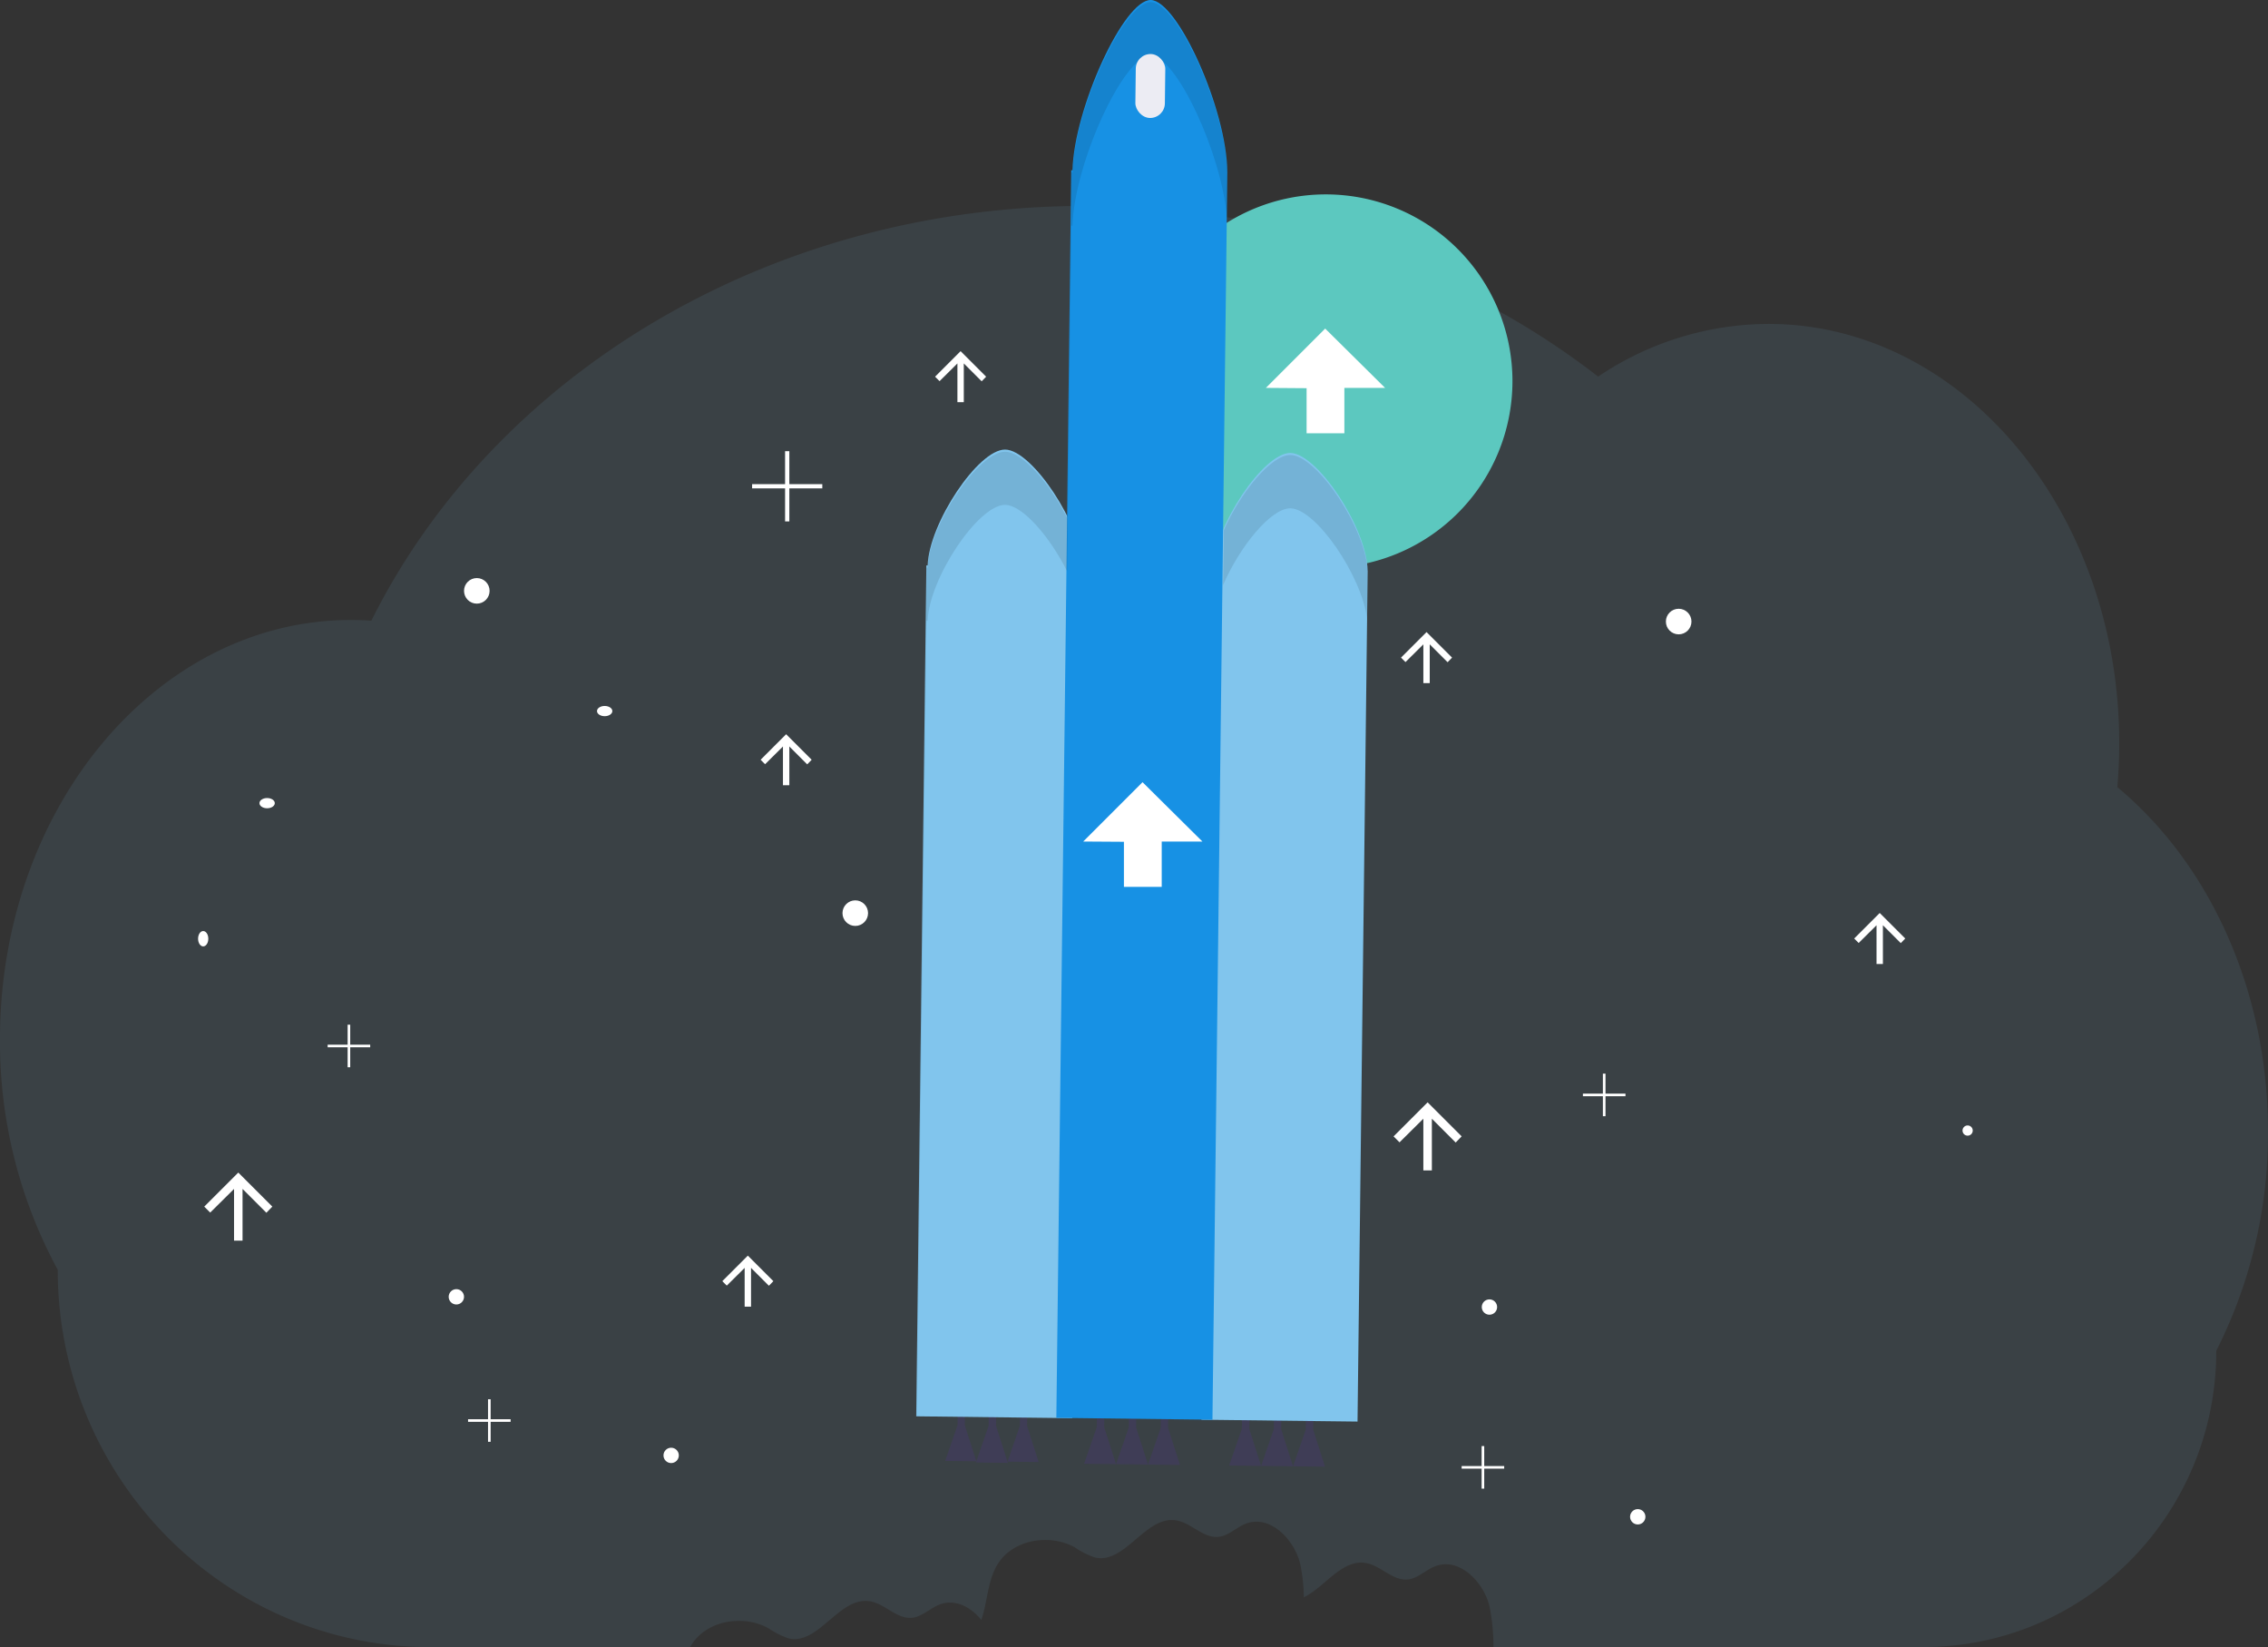 <svg xmlns="http://www.w3.org/2000/svg" width="443.462" height="321.98" viewBox="0 0 443.462 321.98"><rect x="0" y="0" width="443.462" height="321.98" fill="#333333" stroke="none"/><defs><style>.a,.e{fill:#81c5ed;}.a,.g{opacity:0.1;}.b{fill:#5cc8bf;}.c{fill:#fff;}.d{fill:#3f3d56;}.f{fill:#1791e4;}.h{fill:#ececf3;}</style></defs><g transform="translate(0 0)"><path class="a" d="M481,273.39c.245-2.816.374-5.678.374-8.57,0-45.274-30.718-81.978-68.608-81.978a59.789,59.789,0,0,0-33.28,10.3c-26.82-20.8-61.835-33.368-100.141-33.368-62.33,0-115.945,33.31-139.732,81.08-1.319-.092-2.65-.141-3.994-.141-37.911,0-68.624,36.7-68.624,81.974A93.375,93.375,0,0,0,78.29,367.74h0c0,40.731,32.636,73.762,72.893,73.762h50.753l.225-.387c2.983-4.842,10.126-6.053,15.1-3.3a16.031,16.031,0,0,0,4.006,2c5.878,1.248,9.826-8.208,15.775-7.288,2.987.462,5.317,3.549,8.32,3.232,1.993-.212,3.5-1.88,5.375-2.588,3-1.14,6.04.441,8.141,3.008,1.219-3.507,1.211-7.663,3.182-10.879,2.983-4.842,10.126-6.053,15.1-3.3a16.031,16.031,0,0,0,4.006,2c5.878,1.248,9.826-8.208,15.775-7.288,2.987.462,5.317,3.549,8.32,3.232,1.993-.212,3.5-1.88,5.375-2.588,4.668-1.776,9.447,3.045,10.6,7.9a33.7,33.7,0,0,1,.7,6.506c4.027-1.951,7.43-7.438,12.027-6.727,2.987.462,5.317,3.549,8.32,3.232,1.993-.212,3.5-1.88,5.375-2.588,4.668-1.776,9.447,3.045,10.6,7.9a41.18,41.18,0,0,1,.757,7.9h84.1c31.616,0,57.234-25.925,57.234-57.908h0A93.82,93.82,0,0,0,510.462,340.7C510.462,312.827,498.814,288.2,481,273.39Z" transform="translate(-67 -119.522)"/><path class="b" d="M36.5,0A36.5,36.5,0,1,1,0,36.5,36.5,36.5,0,0,1,36.5,0Z" transform="translate(222.731 38)"/><path class="c" d="M594.99,166l11.594-11.594L618.295,166h-7.958v8.865h-7.388v-8.807Z" transform="translate(-347.471 -90.175)"/><path class="c" d="M729.488,594.312V584.2l4.659,4.659,1.165-1.206L728.656,581,722,587.656l1.165,1.165,4.659-4.618v10.109Z" transform="translate(-449.516 -365.518)"/><path class="c" d="M170.488,627.312V617.2l4.659,4.659,1.165-1.206L169.656,614,163,620.656l1.165,1.165,4.659-4.618v10.109Z" transform="translate(-123.063 -384.789)"/><path class="c" d="M731.116,370V362.42l3.495,3.494.874-.9-4.992-4.992-4.992,4.992.874.874,3.494-3.465V370Z" transform="translate(-451.56 -236.466)"/><path class="c" d="M512.116,238V230.42l3.494,3.494.874-.9-4.992-4.992-4.992,4.992.874.874,3.494-3.465V238Z" transform="translate(-323.665 -159.379)"/><path class="c" d="M430.116,418V410.42l3.494,3.494.874-.9-4.992-4.992-4.992,4.992.874.874,3.494-3.465V418Z" transform="translate(-275.778 -264.498)"/><path class="c" d="M944.116,502V494.42l3.495,3.494.874-.9-4.992-4.992-4.992,4.992.874.874,3.494-3.465V502Z" transform="translate(-575.951 -313.554)"/><path class="c" d="M412.116,663V655.42l3.494,3.494.874-.9-4.992-4.992-4.992,4.992.874.874,3.494-3.465V663Z" transform="translate(-265.266 -407.577)"/><circle class="c" cx="2.5" cy="2.5" r="2.5" transform="translate(325.731 119)"/><circle class="c" cx="2.5" cy="2.5" r="2.5" transform="translate(90.731 113)"/><circle class="c" cx="2.5" cy="2.5" r="2.5" transform="translate(164.731 176)"/><circle class="c" cx="1" cy="1" r="1" transform="translate(383.731 220)"/><circle class="c" cx="1.5" cy="1.5" r="1.5" transform="translate(289.731 254)"/><circle class="c" cx="1.5" cy="1.5" r="1.5" transform="translate(129.731 283)"/><ellipse class="c" cx="1" cy="1.5" rx="1" ry="1.5" transform="translate(38.731 182)"/><ellipse class="c" cx="1.5" cy="1" rx="1.5" ry="1" transform="translate(50.731 156)"/><circle class="c" cx="1.5" cy="1.5" r="1.5" transform="translate(318.731 295)"/><circle class="c" cx="1.5" cy="1.5" r="1.5" transform="translate(87.731 252)"/><ellipse class="c" cx="1.5" cy="1" rx="1.5" ry="1" transform="translate(116.731 138)"/><path class="c" d="M367.228,218.448H360.78V212h-.832v6.448H353.5v.832h6.448v6.448h.832V219.28h6.448Z" transform="translate(-206.442 -123.807)"/><path class="c" d="M752.32,508.406h-3.906V504.5h-.508v3.906H744v.508h3.906v3.906h.508v-3.906h3.906Z" transform="translate(-434.492 -294.625)"/><path class="c" d="M695.32,683.406h-3.906V679.5h-.508v3.906H687v.508h3.906v3.906h.508v-3.906h3.906Z" transform="translate(-401.204 -396.824)"/><path class="c" d="M228.32,661.406h-3.906V657.5h-.508v3.906H220v.508h3.906v3.906h.508v-3.906h3.906Z" transform="translate(-128.479 -383.976)"/><path class="c" d="M162.32,485.406h-3.906V481.5h-.508v3.906H154v.508h3.906v3.906h.508v-3.906h3.906Z" transform="translate(-89.935 -281.193)"/><path class="d" d="M448.081,666.369l.029-2.342-1.406-.017-.029,2.342-2.425,7.006,6.09.071Z" transform="translate(-259.439 -387.778)"/><path class="d" d="M462.631,666.6l.029-2.4-1.444-.021-.029,2.4-2.488,7.184,6.248.071Z" transform="translate(-267.878 -387.878)"/><path class="d" d="M477.371,666.719l.029-2.342-1.406-.017-.029,2.342-2.425,7.005,6.094.071Z" transform="translate(-276.545 -387.983)"/><path class="d" d="M581.651,668.021l.029-2.4-1.444-.017-.029,2.4-2.488,7.18,6.248.075Z" transform="translate(-337.385 -388.707)"/><path class="d" d="M596.671,668.2l.029-2.4-1.444-.017-.029,2.4-2.488,7.18,6.248.075Z" transform="translate(-346.157 -388.812)"/><path class="d" d="M611.691,668.381l.029-2.4-1.444-.017-.029,2.4-2.488,7.18,6.248.075Z" transform="translate(-354.928 -388.917)"/><path class="d" d="M513.471,667.211l.029-2.4-1.443-.017-.029,2.4-2.488,7.18,6.248.075Z" transform="translate(-297.568 -388.234)"/><path class="d" d="M528.491,667.391l.029-2.4-1.439-.017-.029,2.4-2.492,7.18,6.248.075Z" transform="translate(-306.34 -388.339)"/><path class="d" d="M543.511,667.571l.029-2.4-1.439-.017-.029,2.4-2.492,7.18,6.253.075Z" transform="translate(-315.112 -388.444)"/><path class="e" d="M530.133,297.287c-.087-8.279-9.839-22.955-15.1-23.018s-14.885,14.381-15.168,22.656h-.25L497.63,463.249l30.526.362,1.984-166.319Z" transform="translate(-318.485 -186.389)"/><path class="e" d="M664.178,298.887c-.087-8.279-9.839-22.955-15.1-23.018s-14.885,14.381-15.163,22.656h-.25L631.68,464.849l30.527.362,1.984-166.319Z" transform="translate(-396.77 -187.323)"/><path class="f" d="M596.93,96.683c-.046-12.135-9.718-33.6-14.976-33.663s-14.976,21.171-15.3,33.28h-.245L563.5,340.18l30.522.366,2.912-243.883Z" transform="translate(-356.953 -63.02)"/><path class="c" d="M509.13,379.148l11.6-11.6,11.706,11.6h-7.954v8.865h-7.392V379.2Z" transform="translate(-297.329 -214.647)"/><g class="g" transform="translate(179.153 0.424)"><path d="M641.87,302.252c3.157-7.367,9.323-15.051,13.158-15.005,4.992.058,13.986,13.225,15.005,21.632l.108-9.031h0c-.087-8.279-9.839-22.955-15.1-23.018-3.786-.046-9.834,7.438-13.029,14.718Z" transform="translate(-581.874 -188.308)"/><path d="M499.63,184.964h.25c.279-8.274,9.905-22.718,15.163-22.656,3.436.042,8.782,6.311,12.106,12.963l.807-67.543h.245c.325-12.131,10.038-33.364,15.3-33.28,4.967.058,13.878,19.224,14.885,31.575l.1-8.32h0c-.046-12.135-9.718-33.6-14.976-33.663s-14.976,21.171-15.3,33.3h-.245l-.807,67.543c-3.328-6.656-8.67-12.921-12.106-12.963-5.258-.062-14.885,14.381-15.163,22.656h-.25L497.65,340.9h.125Z" transform="translate(-497.65 -64.04)"/></g><rect class="h" width="5.77" height="12.501" rx="2.885" transform="translate(222.113 10.527) rotate(0.68)"/></g></svg>